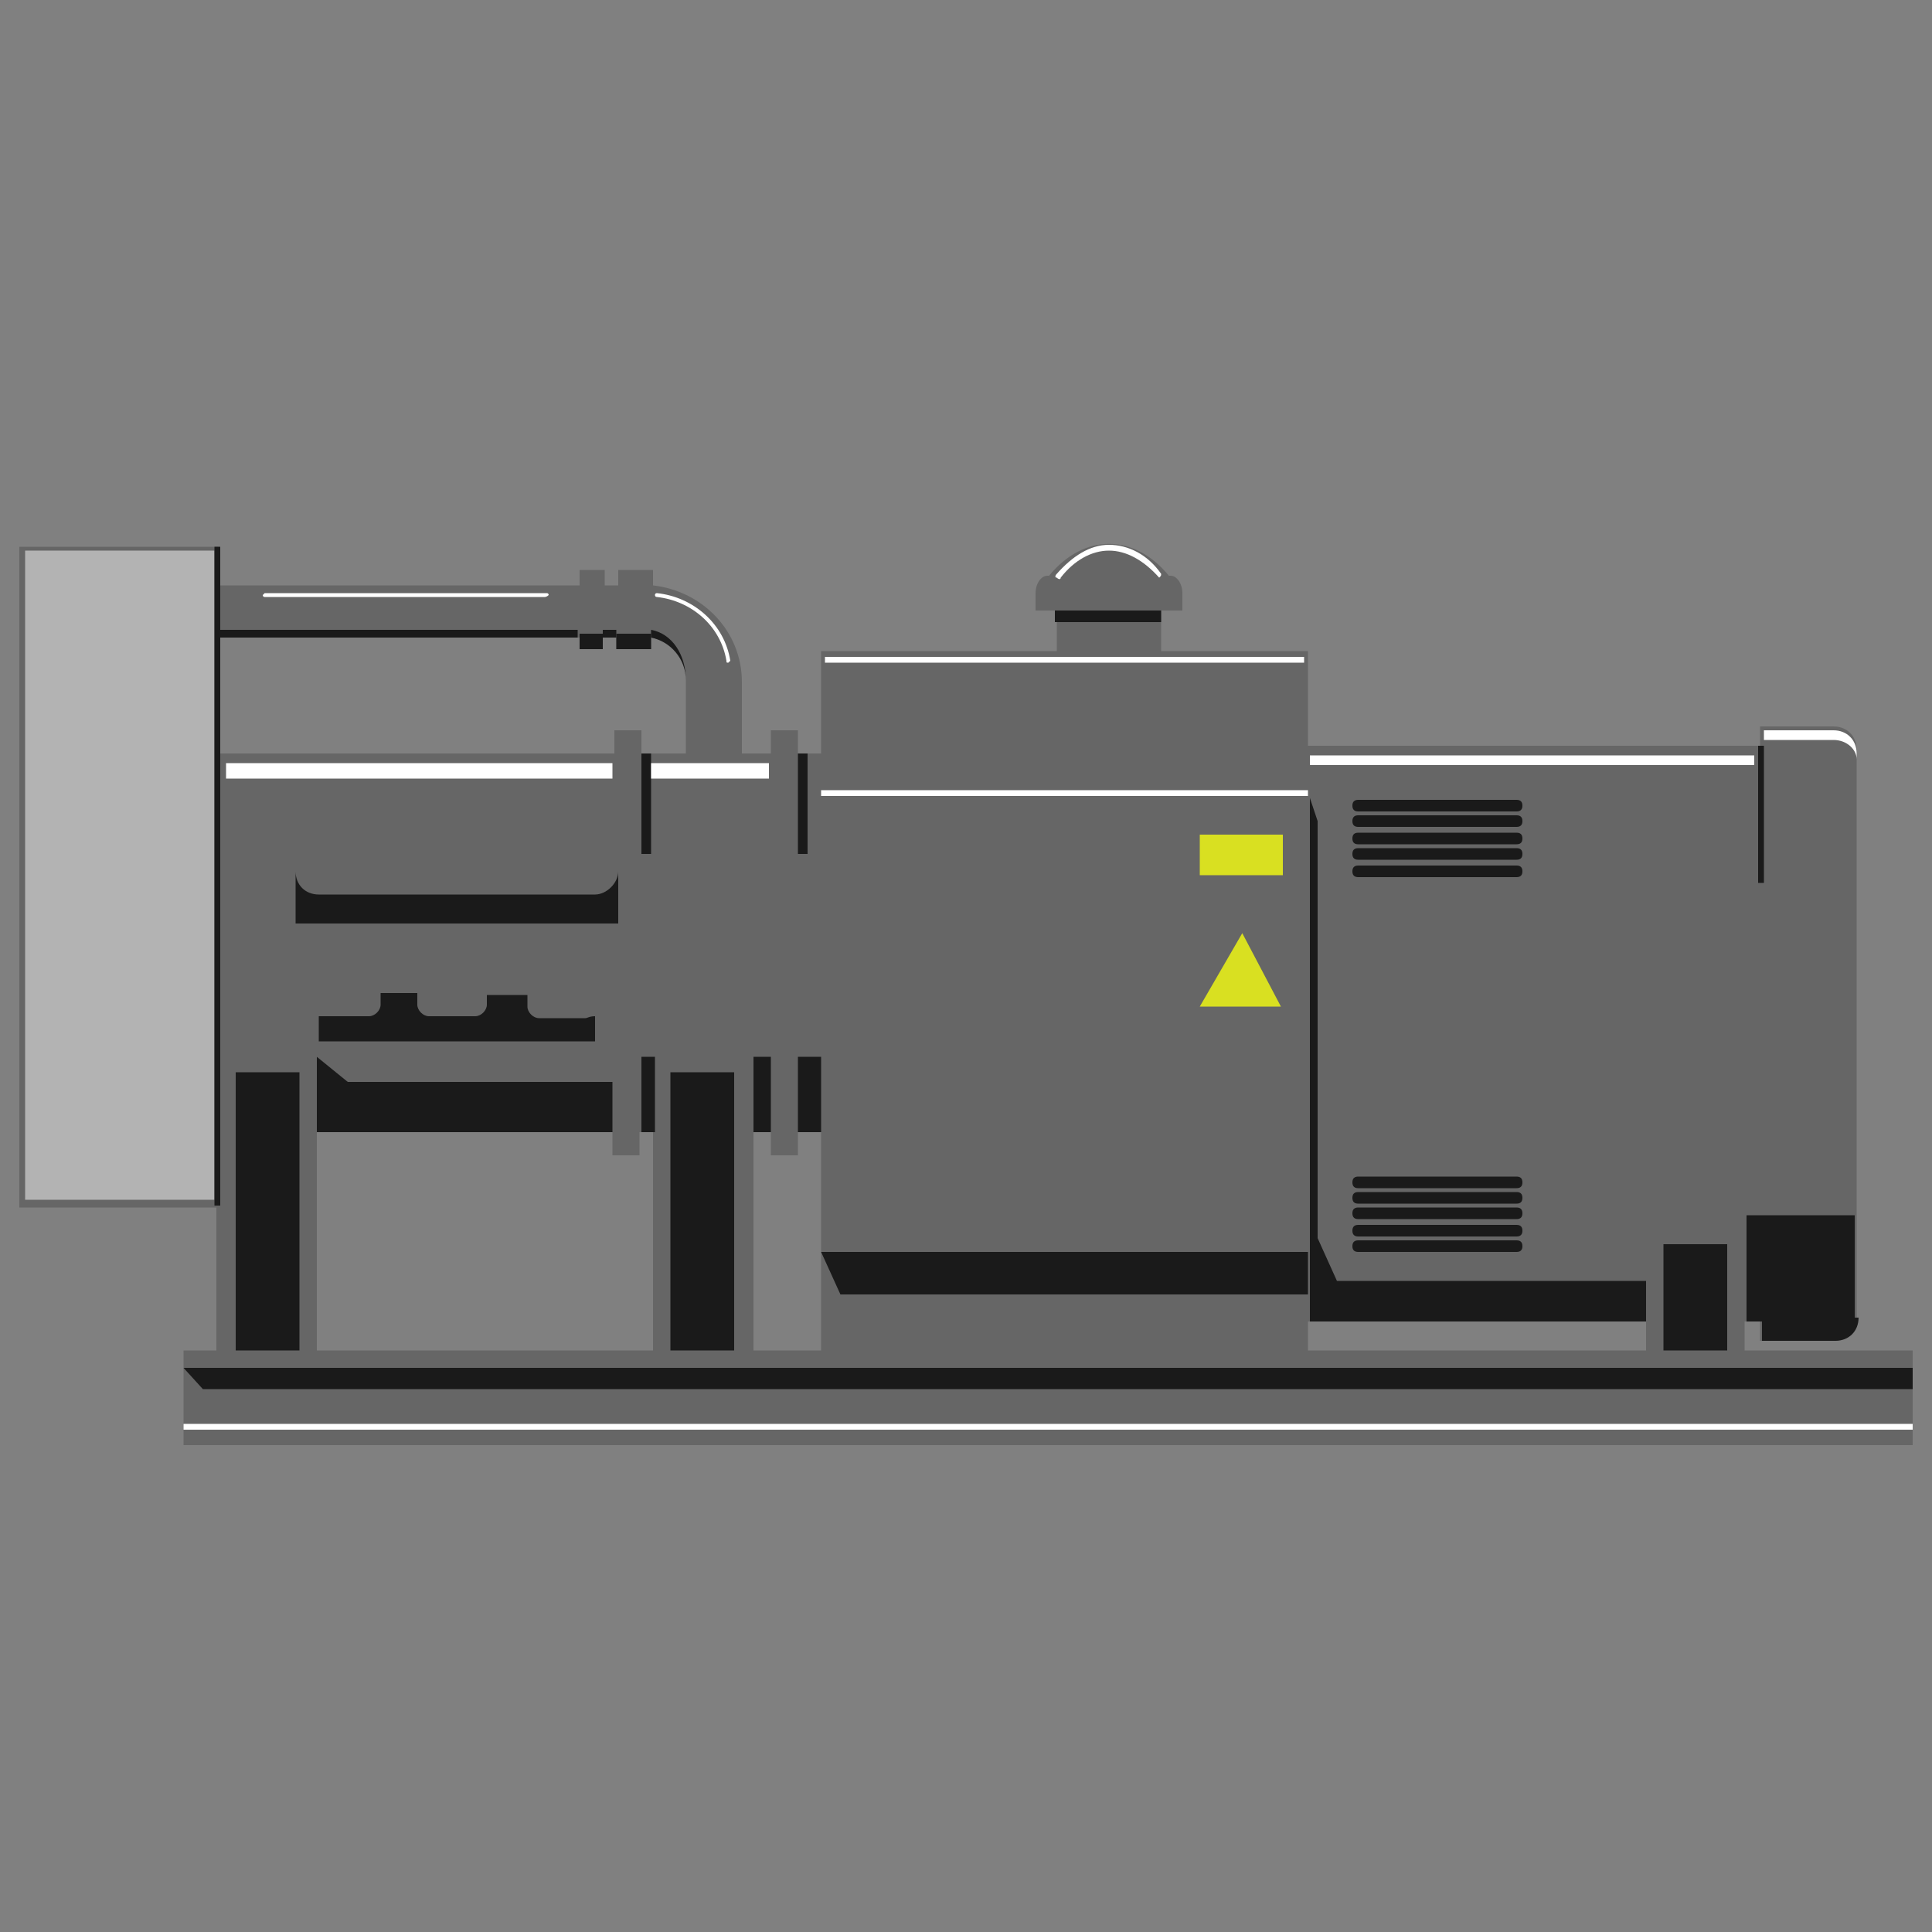 <svg version="1.1" id="Layer_1" xmlns="http://www.w3.org/2000/svg" xmlns:xlink="http://www.w3.org/1999/xlink" x="0px" y="0px" viewBox="0 0 100 100" xml:space="preserve"><rect x="0" y="0" width="100" height="100" fill="#808080" stroke="none"/><desc>Copyright Opto 22</desc> 
<g>
<g id="frame">
	<rect fill="none" width="100" height="100"></rect>
</g>
<g id="shape">
	<path fill="#666666" d="M90.3,69.9v-1.5h0.8v1h3.8c0.7,0,1.2-0.5,1.2-1.2V38.8c0-0.7-0.5-1.2-1.2-1.2h-3.8v1H67.7v-4.9h-7.6v-2.1
		h1.1v-0.9c0-0.5-0.3-0.9-0.6-0.9h-0.1c-1.8-2.2-4.4-2.2-6.2,0h-0.1c-0.3,0-0.6,0.4-0.6,0.9v0.9h1.1v2.1H42.5V39h-1.2v-1.2h-1.4V39
		h-1.5v-3.7c0-2.6-2-4.7-4.6-5v-0.8h-1.8v0.8h-0.7v-0.8H30v0.8H11.3v-2H1v34.2h10.2v7.4H9.5v4.9H99v-4.9H90.3z M33.8,69.9H16.4V58.6
		h15.3v1.2h1.4v-1.2h0.7V69.9z M35.6,39h-2.4v-1.2h-1.4V39H11.3v-6H30v0.6h1.2V33h0.7v0.6h1.8V33c1.1,0.2,1.8,1.1,1.8,2.2V39z
		 M42.5,69.9H39V58.6h0.9v1.2h1.4v-1.2h1.2V69.9z M67.7,68.4h17.5v1.5H67.7V68.4z"></path>
</g>
<g id="light">
	<rect x="1.3" y="28.5" fill="#B3B3B3" width="9.8" height="33.6"></rect>
</g>
<g id="dark">
	<rect x="62.1" y="43.2" fill="#D9E021" width="4.3" height="2.1"></rect>
	<polygon fill="#D9E021" points="66.3,52.1 62.1,52.1 64.3,48.3 64.3,48.3 	"></polygon>
</g>
<g id="shadow">
	<polygon fill="#1A1A1A" points="10.5,71.9 99,71.9 99,70.8 9.5,70.8 	"></polygon>
	<g>
		<rect x="86.1" y="64.4" fill="#1A1A1A" width="3.3" height="5.5"></rect>
		<polygon fill="#1A1A1A" points="67.8,63.2 69.2,66.3 85.2,66.3 85.2,68.4 67.8,68.4 		"></polygon>
		<path fill="#1A1A1A" d="M96,68.2v-5.3h-5.6v5.5h0.8v1h3.8c0.7,0,1.2-0.5,1.2-1.2L96,68.2z"></path>
	</g>
	<polygon fill="#1A1A1A" points="67.7,67 43.5,67 42.5,64.8 67.7,64.8 	"></polygon>
	<path fill="#1A1A1A" d="M30.3,52.7h-2.4c-0.3,0-0.6-0.3-0.6-0.6v-0.6h-2.1V52c0,0.3-0.3,0.6-0.6,0.6h-2.4c-0.3,0-0.6-0.3-0.6-0.6
		v-0.6h-1.9V52c0,0.3-0.3,0.6-0.6,0.6h-2.4c-0.1,0-0.2,0-0.2,0v1.3h14.3v-1.3C30.5,52.6,30.4,52.7,30.3,52.7z"></path>
	<path fill="#1A1A1A" d="M30.8,46.3H16.5c-0.7,0-1.2-0.5-1.2-1.2v2.7H32v-2.7C32,45.7,31.4,46.3,30.8,46.3z"></path>
	<rect x="33.2" y="39" fill="#1A1A1A" width="0.5" height="5.2"></rect>
	<rect x="41.3" y="39" fill="#1A1A1A" width="0.5" height="5.2"></rect>
	<g>
		<line fill="#1A1A1A" x1="91.1" y1="38.6" x2="91.1" y2="45.7"></line>
		<rect x="91" y="38.6" fill="#1A1A1A" width="0.3" height="7.1"></rect>
	</g>
	<g>
		<path fill="#1A1A1A" d="M78.5,42h-8.2c-0.2,0-0.3-0.1-0.3-0.3s0.1-0.3,0.3-0.3h8.2c0.2,0,0.3,0.1,0.3,0.3S78.7,42,78.5,42z"></path>
		<path fill="#1A1A1A" d="M78.5,42.8h-8.2c-0.2,0-0.3-0.1-0.3-0.3s0.1-0.3,0.3-0.3h8.2c0.2,0,0.3,0.1,0.3,0.3S78.7,42.8,78.5,42.8z"></path>
		<path fill="#1A1A1A" d="M78.5,43.7h-8.2c-0.2,0-0.3-0.1-0.3-0.3s0.1-0.3,0.3-0.3h8.2c0.2,0,0.3,0.1,0.3,0.3S78.7,43.7,78.5,43.7z"></path>
		<path fill="#1A1A1A" d="M78.5,44.5h-8.2c-0.2,0-0.3-0.1-0.3-0.3s0.1-0.3,0.3-0.3h8.2c0.2,0,0.3,0.1,0.3,0.3S78.7,44.5,78.5,44.5z"></path>
		<path fill="#1A1A1A" d="M78.5,45.4h-8.2c-0.2,0-0.3-0.1-0.3-0.3s0.1-0.3,0.3-0.3h8.2c0.2,0,0.3,0.1,0.3,0.3S78.7,45.4,78.5,45.4z"></path>
	</g>
	<g>
		<path fill="#1A1A1A" d="M78.5,61.5h-8.2c-0.2,0-0.3-0.1-0.3-0.3s0.1-0.3,0.3-0.3h8.2c0.2,0,0.3,0.1,0.3,0.3S78.7,61.5,78.5,61.5z"></path>
		<path fill="#1A1A1A" d="M78.5,62.3h-8.2c-0.2,0-0.3-0.1-0.3-0.3s0.1-0.3,0.3-0.3h8.2c0.2,0,0.3,0.1,0.3,0.3S78.7,62.3,78.5,62.3z"></path>
		<path fill="#1A1A1A" d="M78.5,63.1h-8.2c-0.2,0-0.3-0.1-0.3-0.3s0.1-0.3,0.3-0.3h8.2c0.2,0,0.3,0.1,0.3,0.3S78.7,63.1,78.5,63.1z"></path>
		<path fill="#1A1A1A" d="M78.5,64h-8.2c-0.2,0-0.3-0.1-0.3-0.3s0.1-0.3,0.3-0.3h8.2c0.2,0,0.3,0.1,0.3,0.3S78.7,64,78.5,64z"></path>
		<path fill="#1A1A1A" d="M78.5,64.8h-8.2c-0.2,0-0.3-0.1-0.3-0.3s0.1-0.3,0.3-0.3h8.2c0.2,0,0.3,0.1,0.3,0.3S78.7,64.8,78.5,64.8z"></path>
	</g>
	<rect x="54.6" y="31.6" fill="#1A1A1A" width="5.5" height="0.6"></rect>
	<path fill="#1A1A1A" d="M33.7,32.6c1.1,0.2,1.8,1.3,1.8,2.6c0-1.1-0.8-2-1.8-2.2V32.6z"></path>
	<rect x="11.3" y="32.6" fill="#1A1A1A" width="18.6" height="0.4"></rect>
	<rect x="31.9" y="32.8" fill="#1A1A1A" width="1.8" height="0.8"></rect>
	<rect x="30" y="32.8" fill="#1A1A1A" width="1.2" height="0.8"></rect>
	<rect x="31.2" y="32.6" fill="#1A1A1A" width="0.7" height="0.4"></rect>
	<rect x="34.7" y="55.5" fill="#1A1A1A" width="3.3" height="14.4"></rect>
	<rect x="33.2" y="54.7" fill="#1A1A1A" width="0.7" height="3.9"></rect>
	<rect x="39" y="54.7" fill="#1A1A1A" width="0.9" height="3.9"></rect>
	<rect x="41.3" y="54.7" fill="#1A1A1A" width="1.2" height="3.9"></rect>
	<rect x="12.2" y="55.5" fill="#1A1A1A" width="3.3" height="14.4"></rect>
	<polygon fill="#1A1A1A" points="18,56 31.7,56 31.7,58.6 16.4,58.6 16.4,54.7 	"></polygon>
	<rect x="11.1" y="28.3" fill="#1A1A1A" width="0.3" height="34.1"></rect>
	<polygon fill="#1A1A1A" points="68.2,67.3 67.8,67.3 67.8,41.3 68.2,42.5 	"></polygon>
</g>
<g id="hlight">
	<path fill="#FFFFFF" d="M28.2,30.9H13.7c-0.1,0-0.1-0.1-0.1-0.1s0.1-0.1,0.1-0.1h14.6c0.1,0,0.1,0.1,0.1,0.1S28.3,30.9,28.2,30.9z"></path>
	<rect x="42.7" y="34" fill="#FFFFFF" width="24.8" height="0.3"></rect>
	<path fill="#FFFFFF" d="M37.7,34.3c-0.1,0-0.1,0-0.1-0.1c-0.3-1.8-1.8-3.1-3.6-3.3c-0.1,0-0.1-0.1-0.1-0.1c0-0.1,0.1-0.1,0.1-0.1
		c1.9,0.2,3.5,1.6,3.8,3.5C37.8,34.2,37.8,34.2,37.7,34.3C37.7,34.3,37.7,34.3,37.7,34.3z"></path>
	<path fill="#FFFFFF" d="M60,29.9C60,29.9,59.9,29.9,60,29.9c-0.8-0.9-1.7-1.4-2.6-1.4s-1.8,0.5-2.5,1.4c0,0.1-0.1,0.1-0.2,0
		c-0.1,0-0.1-0.1,0-0.2c0.8-0.9,1.7-1.5,2.7-1.5s2,0.5,2.7,1.5C60.1,29.8,60.1,29.8,60,29.9C60.1,29.9,60,29.9,60,29.9z"></path>
	<rect x="11.7" y="39.5" fill="#FFFFFF" width="20" height="0.8"></rect>
	<rect x="33.7" y="39.5" fill="#FFFFFF" width="6.1" height="0.8"></rect>
	<rect x="42.5" y="40.9" fill="#FFFFFF" width="25.2" height="0.3"></rect>
	<rect x="67.8" y="39.1" fill="#FFFFFF" width="23" height="0.5"></rect>
	<rect x="9.5" y="73.7" fill="#FFFFFF" width="89.5" height="0.3"></rect>
	<path fill="#FFFFFF" d="M96.1,39.3c0-0.5-0.5-1-1.2-1h-3.6v-0.5h3.6c0.7,0,1.2,0.5,1.2,1.2V39.3z"></path>
</g>
</g>
</svg>
